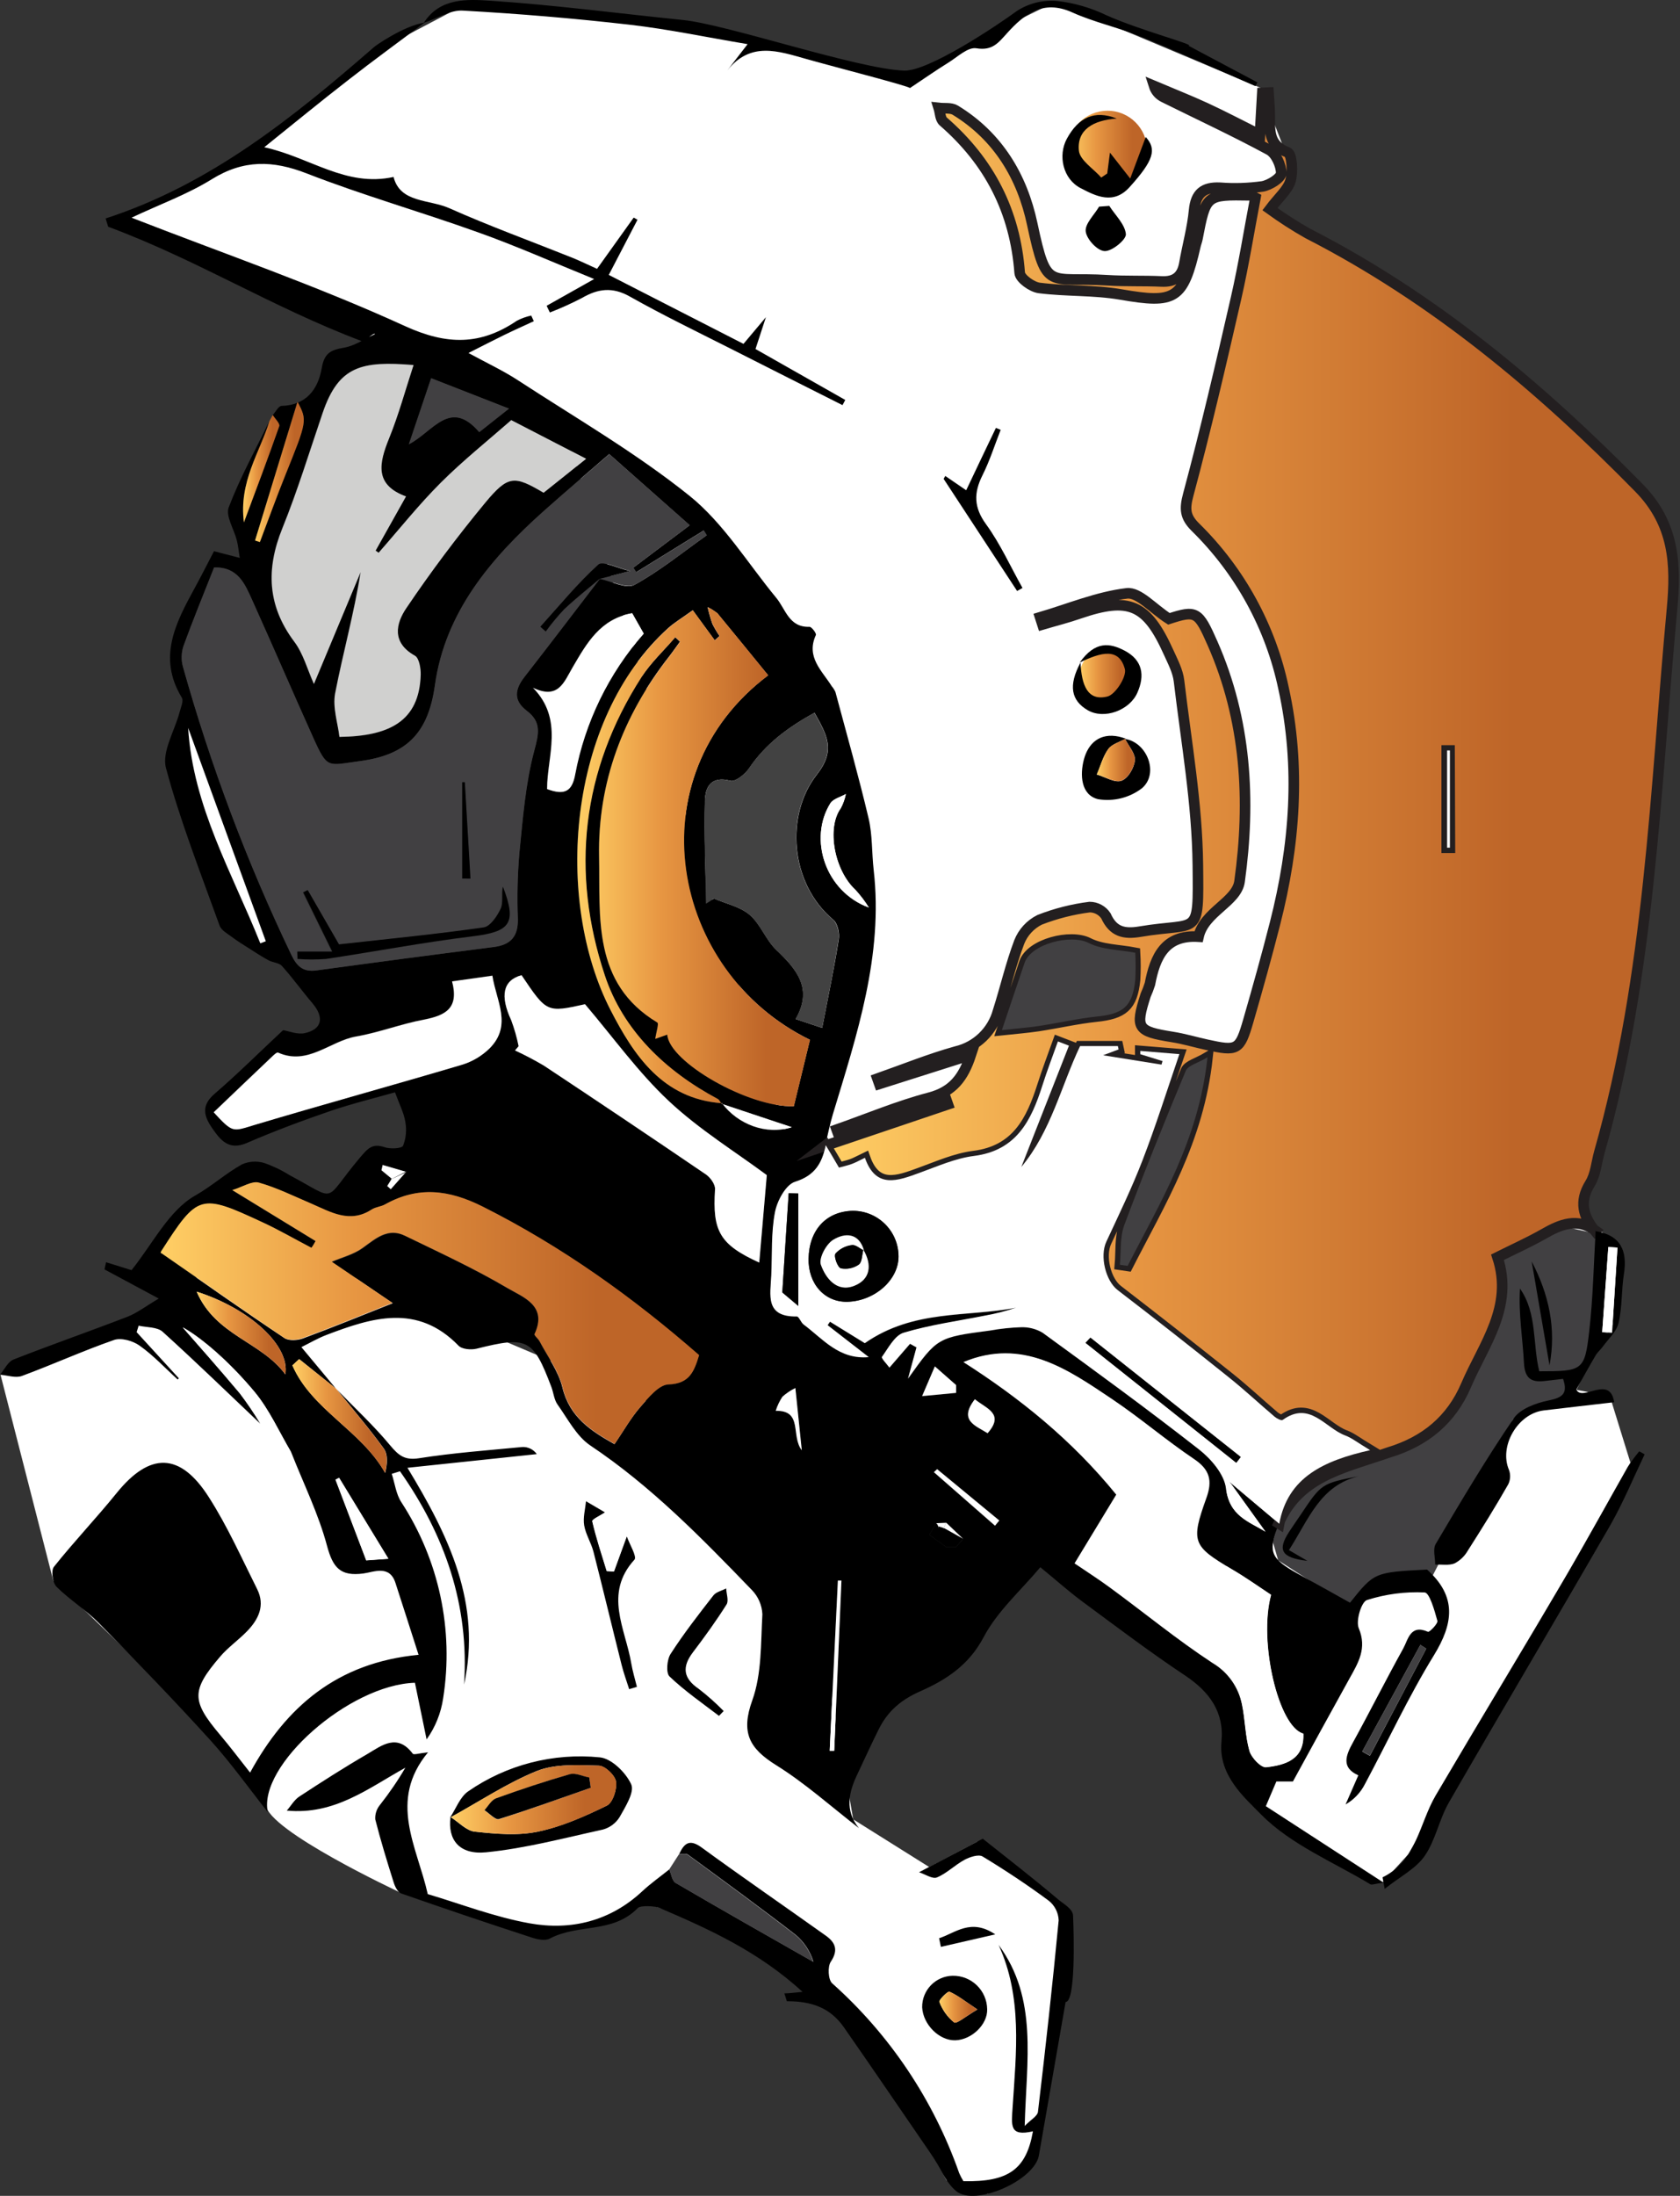 <svg width="476" height="622" viewBox="0 0 476 622" fill="none" xmlns="http://www.w3.org/2000/svg">
<rect x="0" y="0" width="476" height="622" fill="#333333" stroke="none"/>
<g clip-path="url(#clip0_210_26)">
<path d="M335.712 325.3L428.852 251.191L360.639 58.318L366.955 50.224L357.126 24.871L299.079 0.481L278.483 10.62L257.61 23.2L187.58 6.338L133.31 0.481L107.096 14.3L75.311 41.24L33.072 62.503L160.548 122.998L226.174 332.913L335.712 325.3Z" fill="white"/>
<path d="M449.894 345.926L459.398 353.238L458.279 372.95L449.894 386.757L446.694 393.696L456.114 395.452L461.96 414.334L399.065 525.173L391.726 533.23L354.612 511.197L345.457 424.148L409.952 345.926H449.894Z" fill="white"/>
<path d="M360.651 436.776C360.651 436.776 362.865 426.228 369.313 422.007C375.762 417.786 403.396 409.571 406.367 405.903C409.339 402.235 426.398 371.206 425.616 364.411C424.834 357.616 423.643 355.86 423.643 355.86L442.892 347.369L453.924 349.858L451.939 383.329C451.939 383.329 443.71 394.827 444.528 395.452C445.346 396.077 428.732 401.982 428.732 401.982L404.058 449.933C404.058 449.933 387.131 450.715 385.94 451.857C384.893 452.976 383.942 454.191 383.1 455.465L362.155 441.983L360.651 436.776Z" fill="#414042"/>
<path d="M0.12 389.306L15.074 447.66C15.074 447.66 74.854 503.909 75.311 511.197C75.768 518.486 112.979 535.876 112.979 535.876L155.627 548.637L182.395 539.015L204.411 545.762L246.121 577.886L268.161 617.574L279.71 621.483L292.631 611.861L302.809 542.467L276.931 521.649L263.288 528.865L241.742 515.347L224.333 414.334L68.887 348.584L45.572 371.976L0.12 389.306Z" fill="white"/>
<path d="M243.354 517.824C235.57 511.811 228.195 505.16 219.894 499.989C212.279 495.25 209.861 490.74 213.145 481.648C215.852 474.131 215.551 465.448 216.008 457.245C215.888 454.66 214.817 452.206 213.001 450.354C198.768 435.609 184.476 420.961 167.285 409.463C163.339 406.829 160.872 401.91 157.985 397.869C156.986 396.486 156.842 394.514 156.216 392.854C151.019 379.18 149.455 378.422 135.031 382.03C133.443 382.415 130.904 382.198 129.918 381.176C118.236 369.149 105.363 373.226 92.431 378.157C90.025 379.083 87.715 380.443 85.393 381.585L95.137 393.287L84.779 384.989L82.866 386.757C88.304 399.312 102.38 405.194 109.129 417.208C109.779 414.611 109.935 411.953 108.72 410.281C104.569 404.544 99.95 399.156 95.486 393.636C100.563 398.868 105.941 403.859 110.573 409.451C112.979 412.313 114.687 413.697 118.729 413.059C128.354 411.544 138.195 410.822 147.939 409.884C149.576 409.788 151.152 410.546 152.09 411.893L115.445 415.765C127.127 435.008 136.522 454.251 131.482 477.162C132.998 454.636 126.02 434.803 113.328 416.751L110.994 417.485C111.872 420.167 112.197 423.186 113.701 425.495C124.396 441.899 128.618 461.683 125.563 481.022C124.949 485.232 123.349 489.237 120.871 492.7L117.562 476.657C98.879 477.246 73.049 500.157 75.877 513.29C70.487 506.495 65.434 499.375 59.623 492.953C49.337 481.624 38.702 470.619 27.971 459.711C24.302 455.983 19.718 453.156 16.013 449.464C14.906 448.358 14.413 444.906 15.267 443.824C20.957 436.68 27.297 430.029 33.048 422.921C42.432 411.315 51.033 411.303 59.19 424.124C64.448 432.338 68.466 441.358 72.845 450.102C75.191 454.768 73.254 458.737 69.933 462.128C67.527 464.594 64.604 466.638 62.366 469.26C54.137 478.882 54.246 481.804 62.366 491.425C65.23 494.805 67.888 498.353 70.86 502.105C81.05 483.476 95.498 470.956 118.597 468.743C116.323 461.671 114.206 455.008 112.04 448.358C110.368 443.186 105.905 445.303 102.969 445.7C96.437 446.578 94.331 444.064 92.671 437.918C90.265 428.874 86.018 420.299 82.566 411.52C79.125 405.723 76.346 399.373 72.087 394.261C65.35 386.179 57.434 379.18 51.767 376.029C55.497 380.31 61.825 387.406 67.936 394.694C70.03 397.448 71.967 400.311 73.747 403.269C64.544 394.55 55.461 385.71 46.077 377.231C44.549 375.848 41.578 376.029 39.28 375.512L38.714 377.352L50.661 390.401L50.348 390.762C46.739 387.49 43.454 383.906 39.52 381.14C37.632 379.793 34.311 378.855 32.302 379.565C23.496 382.631 14.966 386.516 6.208 389.751C4.427 390.413 2.081 389.559 0 389.402C1.263 387.923 2.238 385.722 3.838 385.097C14.521 380.9 25.36 377.135 36.068 372.998C38.847 371.928 41.301 370.003 44.982 367.826L29.607 359.576L30.052 357.544L37.271 359.781C43.382 352.144 47.882 342.847 55.316 338.65C60.02 335.98 63.942 332.396 68.55 329.822C70.499 328.956 72.689 328.812 74.746 329.389C77.272 330.255 79.702 331.409 81.964 332.829C96.16 340.369 91.167 340.694 102.031 327.862C104.208 325.3 105.496 323.772 108.973 324.963C110.573 325.504 113.785 325.36 114.206 324.542C115.048 322.377 115.265 320.02 114.831 317.735C114.446 315.27 113.207 312.924 111.92 309.412C106.242 311.024 99.889 312.563 93.658 314.68C85.657 317.422 77.717 320.393 69.957 323.748C64.832 325.973 62.487 322.979 60.153 319.611C57.819 316.244 56.868 313.213 60.79 309.845C67.515 304.049 73.807 297.759 80.208 291.805C81.868 292.07 84.262 293.104 86.331 292.647C91.252 291.577 91.925 288.221 88.569 284.228C85.609 280.753 82.927 277.012 79.883 273.621C79.065 272.707 77.32 272.671 76.105 272.021C74.264 271.035 72.496 269.868 70.74 268.75C68.983 267.632 67.395 266.669 65.819 265.491C64.508 264.505 62.703 263.542 62.21 262.171C56.88 247.366 51.094 232.67 47.015 217.516C45.812 212.91 49.506 207.005 50.901 201.677C51.25 200.318 52.104 198.49 51.491 197.576C44.549 186.126 49.867 176.276 55.268 166.378C57.049 163.107 58.733 159.776 60.634 156.131L67.936 158.032C67.588 155.915 67.455 154.424 67.094 153.041C66.3 149.878 63.87 146.161 64.808 143.708C68.009 135.289 72.376 127.448 76.298 119.366C73.579 128.338 67.648 136.516 69.079 148.025C72.785 138.043 76.069 129.444 79.089 120.761C79.341 120.015 77.886 118.68 77.248 117.61C78.078 116.696 78.908 115 79.762 114.976C86.824 114.795 90.145 110.165 91.143 104.332C91.889 100.003 93.694 99.125 97.459 98.487C100.503 97.97 103.318 95.986 106.23 94.651C106.097 93.881 102.62 97.381 102.428 96.599C77.404 87.17 55.725 73.532 30.642 64.223L29.932 61.878C59.599 52.256 83.131 33.218 106.001 13.314C105.869 13.314 114.11 7.384 120.293 6.398C113.075 11.822 105.724 17.15 98.638 22.695C91.095 28.54 83.721 34.601 74.866 41.709C87.919 44.559 97.953 53.086 111.511 50.128C113.376 57.536 121.544 56.417 127.283 58.967C138.712 64.055 150.49 68.336 162.111 72.99C164.373 73.904 166.563 74.987 169.161 76.153C172.662 71.246 176.103 66.448 179.544 61.637L180.626 62.239L172.482 77.873L210.655 97.405L217.007 89.852C215.659 93.953 214.865 96.37 214.059 98.86L239.492 113.292L238.71 114.759C228.111 109.407 217.488 104.092 206.901 98.704C197.373 93.893 187.748 89.239 178.449 83.995C173.528 81.217 169.438 81.758 164.89 84.404C161.931 85.943 158.899 87.314 155.795 88.517L154.881 86.617L168.343 79.04C156.782 74.337 146.255 69.659 135.452 65.811C119.355 60.026 102.837 55.335 86.909 49.129C77.284 45.377 69.007 45.197 60.02 50.765C52.97 55.131 45.018 57.981 37.271 61.661C63.557 71.908 89.688 80.904 114.735 92.365C126.669 97.814 136.162 97.826 146.472 90.838C147.747 90.177 149.106 89.696 150.514 89.383L151.248 90.983C148.421 92.293 145.593 93.556 142.826 94.903C139.831 96.358 136.883 97.898 132.733 99.99C137.834 102.781 142.538 104.958 146.821 107.76C163.194 118.44 180.241 128.301 195.412 140.485C205.036 148.254 211.87 159.571 219.942 169.349C222.613 172.584 223.551 177.768 229.362 177.551C229.976 177.551 231.371 179.427 231.167 179.872C228.291 186.126 232.899 189.963 235.666 194.389C236.087 194.882 236.436 195.423 236.701 196.012C239.901 207.943 243.269 219.825 246.109 231.84C247.215 236.554 246.987 241.557 247.54 246.416C250.307 270.602 242.812 293.044 235.979 315.618C235.089 318.589 234.499 321.632 233.777 324.662L234.03 324.458C233.007 329.461 231.046 333.033 225.356 334.801C222.721 335.607 220.243 340.201 219.629 343.448C218.511 349.281 218.859 355.391 218.583 361.392C218.318 366.9 216.79 373.13 225.801 372.962C226.439 372.962 227.004 374.67 227.762 375.259C233.212 379.3 237.735 385.241 246.193 384.471L234.547 375.439L235.221 374.453L245.038 380.527C258.909 370.905 274.019 373.214 287.867 370.484C284.943 371.471 281.948 372.228 278.916 372.757C271.288 374.285 263.529 375.343 256.058 377.568C253.519 378.326 251.715 381.898 249.898 384.411C249.646 384.748 251.306 386.468 252.016 387.454L257.898 380.683L259.727 381.705L257.321 390.557C265.646 378.891 265.646 378.891 280.696 376.907C283.548 376.39 286.423 376.089 289.31 375.993C291.452 375.908 293.581 376.438 295.434 377.532C310.328 388.356 325.245 399.24 339.766 410.606C343.207 413.3 346.985 417.677 347.418 421.646C348.344 429.5 353.962 431.027 358.57 433.889L348.488 419.854L362.516 431.665L362.384 431.58C359.159 439.662 359.845 441.418 368.014 445.94L375.605 450.126C377.927 451.412 380.225 452.711 382.499 453.986C389.392 445.363 389.392 445.363 404.334 444.593C412.912 452.29 411.745 459.951 406.271 468.887C399.053 480.625 393.242 493.193 386.733 505.352C385.506 507.77 383.605 509.778 381.248 511.125L384.857 502.875C379.972 500.698 381.248 497.307 383.425 493.41C388.237 484.666 392.725 475.694 397.585 466.951C398.981 464.425 399.57 459.988 404.599 462.224C404.996 462.405 407.474 459.891 407.258 459.11C406.451 456.187 405.044 451.148 403.648 451.076C398.114 450.811 392.58 451.545 387.299 453.228C385.723 453.734 384.099 459.098 384.977 461.202C387.383 466.927 384.821 471.028 382.33 475.502C377.061 484.979 371.876 494.504 366.33 504.619H361.638L358.654 511.618L392.003 533.267C389.597 533.579 388.694 534 388.213 533.712C377.735 527.41 365.788 522.515 357.427 514.084C352.615 509.177 345.156 502.911 346.082 493.302C346.888 485.027 342.726 479.23 335.808 474.624C325.799 467.973 316.21 460.697 306.538 453.553C302.833 450.811 299.392 447.72 294.76 443.932C289.298 450.462 282.573 456.379 278.675 463.776C274.525 471.653 268.088 475.803 260.93 478.99C255.396 481.395 251.546 484.642 248.984 489.814C246.891 493.987 244.978 498.233 242.969 502.466C240.514 507.565 239.239 512.749 243.354 517.824ZM268.088 431.352L265.261 431.46L263.288 434.755L268.161 438.255H267.92H270.855L272.852 435.922L268.1 431.388L268.088 431.352ZM115.228 331.77V331.975L108.419 330.014L108.082 331.506L110.994 333.911L109.718 335.968L110.717 336.882L115.228 331.77ZM204.543 312.527C209.03 318.541 217.139 321.644 224.309 319.311L204.411 312.672C204.05 312.191 203.797 311.469 203.316 311.265C188.494 303.363 176.488 291.817 171.339 276.267C161.618 247.018 164.734 218.298 181.685 191.875C184.356 187.726 188.097 184.274 191.31 180.486L192.657 181.76C191.622 183.168 190.636 184.611 189.565 185.982C176.512 202.627 169.306 221.677 169.715 242.652C170.052 259.694 167.706 278.516 186.221 289.628C186.702 289.917 185.908 292.322 185.631 294.259L189.036 293.056C189.529 300.813 212.122 313.754 224.899 313.345C226.415 307.091 227.967 300.729 229.47 294.535C189.77 275.124 179.532 219.969 217.632 191.286C212.82 185.417 208.08 179.56 203.268 173.727C202.402 173.041 201.475 172.452 200.489 171.971C200.85 173.594 201.307 175.206 201.86 176.781C202.462 177.948 203.123 179.078 203.869 180.161L202.498 181.364L196.278 172.861C193.102 175.146 191.045 176.36 189.312 177.924C160.608 203.83 156.962 255.088 172.987 286.165C179.508 298.745 187.7 311.337 204.543 312.491V312.527ZM169.871 163.973C173.216 164.634 177.45 166.931 179.736 165.669C186.954 161.712 193.451 156.408 200.188 151.633L199.358 150.298L180.217 162.109L179.387 160.822L195.376 148.795L172.602 128.626C165.793 134.543 159.862 139.571 154.051 144.754C138.977 158.212 126.104 173.45 123.217 194.064C121.364 207.365 115.469 213.776 102.127 215.568C92.743 216.77 92.828 217.973 88.761 209.013C82.939 196.06 77.308 183.011 71.473 170.058C69.404 165.488 67.455 160.533 60.646 160.75C57.698 168.23 54.631 175.627 51.936 183.119C51.346 184.984 51.298 186.992 51.828 188.88C59.684 216.915 69.957 244.203 82.529 270.458C84.081 273.717 85.85 275.389 89.591 274.884C106.362 272.599 123.132 270.386 139.915 268.245C144.727 267.619 146.821 265.19 146.712 260.259C146.472 254.041 146.616 247.811 147.145 241.606C148.12 231.912 148.854 222.05 151.344 212.741C152.643 207.859 153.486 204.575 149.239 201.352C145.353 198.405 145.882 195.242 148.613 191.731C155.831 182.458 162.942 173.101 170.088 163.78L169.871 163.973ZM89.411 351.59C89.05 352.24 88.689 352.877 88.316 353.515C83.708 351.109 79.185 348.463 74.469 346.299C56.796 338.072 56.171 338.289 45.692 354.609C45.487 354.922 45.596 355.451 45.692 354.958C57.53 363.208 68.935 371.254 80.581 379.011C81.784 379.853 84.298 379.709 85.862 379.12C94.368 375.969 102.765 372.529 111.294 369.149L94.079 357.471C96.99 356.269 100.287 355.403 102.825 353.563C106.542 350.869 109.959 347.754 114.855 350.123C124.48 354.814 134.381 359.372 143.729 364.892C148.12 367.478 155.206 369.835 151.416 377.917C151.248 378.29 152.451 379.216 152.848 379.973C155.11 384.291 158.238 388.392 159.344 393.01C161.353 401.321 167.248 405.242 174.106 409.078C176.608 405.41 178.677 401.706 181.408 398.555C183.658 395.969 186.618 392.289 189.361 392.193C195.376 392 196.651 388.416 198.047 383.894C179.243 367.442 159.128 353.058 136.691 341.801C127.127 336.99 118.417 335.98 109.021 341.211C107.818 341.849 106.374 341.921 105.279 342.63C99.059 346.695 93.658 343.316 88.112 340.947C83.215 338.866 78.391 336.461 73.314 335.029C71.353 334.476 68.743 336.232 65.771 337.146L89.411 351.59ZM96.172 208.785C110.284 208.568 118.789 204.383 119.162 191.213C119.162 189.361 118.729 186.403 117.526 185.789C110.946 182.097 112.125 176.721 115.12 172.271C122.074 161.964 129.533 152.018 137.449 142.397C143.957 134.567 145.678 134.712 153.967 139.595C158.081 136.311 162.184 133.016 165.997 129.973L144.799 119.029C138.303 124.742 131.217 130.394 124.829 136.756C118.441 143.118 113.063 149.986 107.216 156.6L106.374 155.987L114.976 140.593C106.001 137.322 107.36 131.212 110.164 124.176C112.907 117.429 114.819 110.346 117.105 103.382C102.404 102.179 95.907 103.611 91.372 116.912C87.642 127.844 84.274 138.933 79.943 149.625C75.287 161.135 75.672 171.502 83.275 181.688C85.862 185.128 87.029 189.638 88.882 193.715L102.115 162.037C100.274 173.787 97.123 184.996 94.897 196.373C94.199 200.426 95.739 204.936 96.172 208.724V208.785ZM304.457 442.837C307.849 445.146 311.362 447.383 314.695 449.849C324.319 456.945 333.631 464.558 343.628 471.112C347.959 473.674 350.979 477.956 351.953 482.886C352.855 487.228 352.843 491.798 354.059 496.02C354.612 497.932 357.343 500.83 358.787 500.602C364.212 499.989 369.614 498.401 369.301 491.089C362.251 489.188 356.537 464.991 360.158 451.773C356.549 449.368 352.94 446.77 349.078 444.557C337.95 437.979 337.36 436.812 341.86 424.352C343.616 419.542 342.87 416.342 338.359 413.324C330.431 407.996 323.14 401.718 315.2 396.39C302.508 387.863 289.743 378.915 273.021 385.867C288.973 396.077 303.735 407.948 316.331 423.414L304.457 442.837ZM232.947 291.156C234.668 282.244 236.364 274.222 237.639 266.128C237.928 264.348 237.35 261.57 236.099 260.536C223.78 250.205 222.457 230.854 231.455 219.404C236.869 212.513 234.319 208.219 230.782 201.893C223.383 205.982 216.971 210.637 212.255 217.636C211.112 219.32 208.357 221.533 206.961 221.16C201.391 219.681 199.743 223.06 199.743 226.969C199.49 236.59 199.923 246.284 200.08 255.954L202.293 254.51C205.722 255.99 209.716 256.807 212.423 259.129C215.503 261.762 216.983 266.212 219.942 269.027C225.741 274.547 230.433 280.019 225.452 288.654L232.947 291.156ZM146.941 296.339L145.918 297.542C148.733 298.841 151.476 300.284 154.135 301.86C169.498 312.046 184.813 322.317 200.056 332.696C201.259 333.55 202.678 335.511 202.594 336.858C201.812 348.776 203.942 352.492 215.118 357.628C215.84 349.209 216.562 340.79 217.259 332.853C208.369 326.238 198.083 319.912 189.445 311.818C180.807 303.724 173.805 293.934 165.757 284.457C154.929 286.862 154.929 286.862 147.771 276.231C142.502 277.674 141.611 282.04 144.848 289.003C145.738 291.384 146.436 293.838 146.941 296.339ZM128.089 277.987C130.086 285.708 126.068 287.608 120.257 288.714C113.725 289.917 107.409 292.431 100.864 293.525C93.465 294.824 87.245 301.824 78.8 298.083C78.475 297.951 77.669 298.661 77.2 299.106C71.618 304.397 66.048 309.725 60.55 314.981C66.011 320.994 65.879 320.489 72.027 318.589C91.588 312.732 111.294 307.332 130.868 301.523C133.816 300.633 136.51 299.033 138.712 296.881C145.196 290.362 140.625 283.507 139.506 276.291L128.089 277.987ZM182.347 179.463C181.24 177.491 180.157 175.579 179.086 173.69C170.088 175.206 166.19 182.229 162.244 188.904C159.705 193.234 158.177 198.177 150.971 194.785C159.826 203.769 154.953 214.161 154.953 223.469C159.922 225.285 162.051 224.083 162.917 219.32C165.721 204.527 172.446 190.768 182.395 179.463H182.347ZM144.174 115.722L122.134 107.11L115.818 125.824C122.772 122.216 127.476 112.703 135.753 122.384L144.174 115.722ZM53.271 206.187C54.655 228.472 65.759 247.234 73.723 267.162L75.275 266.585C67.972 246.476 60.658 226.356 53.319 206.223L53.271 206.187ZM80.845 389.306C82.229 381.224 70.848 370.713 55.725 365.878C61.103 378.35 74.06 380.022 80.845 389.306ZM246.181 257.072C245.074 255.292 243.799 253.62 242.379 252.069C236.364 246.5 234.162 234.486 238.229 228.929C238.902 227.667 239.384 226.32 239.66 224.912C238.156 225.778 236.051 226.271 235.257 227.558C229.037 237.601 233.777 252.514 246.181 257.072ZM72.267 153.101L73.615 153.546C76.021 147.208 78.283 140.833 80.833 134.567C86.981 119.305 87.089 119.077 84.274 113.833L72.267 153.101ZM110.043 441.526L96.088 418.579L95.089 419.109L103.787 441.959L110.043 441.526ZM404.094 466.999L402.445 465.941C396.947 476.007 391.461 486.074 385.976 496.14L388.141 497.343L404.094 466.999ZM238.409 447.756H237.386L235.077 495.935H236.352L238.409 447.756ZM227.173 410.846C226.475 404.027 225.861 398.098 225.356 393.215C224.021 393.864 222.793 394.694 221.687 395.68C220.869 396.919 220.231 398.254 219.786 399.673C227.557 399.457 224.021 406.709 227.173 410.798V410.846ZM265.514 416.198L264.587 417.052L281.899 432.206L283.102 430.738L265.514 416.198ZM276.209 396.39C271.541 402.403 276.365 403.835 279.818 406.011C284.751 400.395 279.385 398.988 276.209 396.342V396.39ZM270.891 394.586V392.385L264.876 387.093L261.267 395.512L270.891 394.586Z" fill="black"/>
<path d="M222.24 564.644C223.684 564.644 225.127 564.404 227.389 564.211C214.949 552.858 201.379 546.664 186.93 540.459C185.547 539.857 181.481 539.677 180.723 540.459C173.504 547.831 164.012 544.764 155.699 549.154C154.388 549.851 152.09 549.31 150.478 548.769C138.171 544.764 125.899 540.615 113.664 536.333C112.702 535.997 111.908 534.409 111.547 533.23C109.682 527.313 107.854 521.372 106.326 515.359C106.23 513.879 106.699 512.424 107.637 511.282C110.284 507.926 112.702 504.402 114.855 500.71C104.281 506.579 94.813 514.156 81.254 512.869C82.457 511.51 83.371 509.802 84.863 508.852C91.179 504.715 97.555 500.626 104.112 496.825C108.178 494.42 112.534 490.884 116.937 496.741C117.237 497.15 118.789 496.621 121.28 496.356C109.875 510.115 118.176 523.044 121.196 536.526C130.435 539.256 140.071 543.008 150.069 544.8C161.799 546.905 172.927 544.175 181.998 535.696C184.404 533.459 187.087 531.571 189.649 529.514C190.227 530.813 190.443 532.737 191.442 533.315C204.387 540.892 217.44 548.276 230.469 555.696C229.567 552.726 227.822 550.068 225.44 548.071C215.407 540.314 205.157 532.846 194.931 525.353C194.365 524.932 193.258 525.257 192.404 525.233C193.8 522.238 195.268 520.759 198.756 523.296C210.402 531.787 222.276 539.953 234.006 548.312C236.64 550.2 237.615 552.341 235.401 555.66C234.451 557.055 234.643 560.772 235.786 561.794C252.136 576.382 264.515 594.88 271.77 615.554C272.119 616.347 272.516 617.117 272.973 617.851C285.689 618.091 290.754 614.567 292.667 603.719C285.954 605.235 286.579 602.144 286.916 596.78C287.915 581.386 289.731 565.691 282.934 550.91C294.17 566.148 290.802 583.611 290.333 602.192C292.089 600.4 293.942 599.402 294.086 598.211C296.228 580.171 298.237 562.047 299.957 543.934C299.873 541.769 298.838 539.737 297.142 538.39C291.127 533.928 284.823 529.755 278.386 525.858C277.268 525.185 274.777 526.002 273.298 526.796C270.567 528.263 268.281 530.633 265.466 531.799C264.202 532.328 262.121 530.885 260.401 530.332L278.447 520.831C284.763 525.87 292.474 531.799 299.873 538.077C301.281 539.28 303.951 540.651 304.036 542.623C304.312 549.238 304.697 567.086 301.918 567.086C299.344 581.843 296.853 596.203 294.351 610.551C293.148 617.574 276.305 625.151 270.879 620.629C267.836 618.067 266.272 613.774 263.926 610.334C255.613 598.271 247.444 586.184 239.035 574.158C235.185 568.685 229.891 566.845 222.938 566.869L222.24 564.644Z" fill="black"/>
<path d="M312.878 200.811C316.838 200.811 320.048 197.004 320.048 192.308C320.048 187.612 316.838 183.805 312.878 183.805C308.918 183.805 305.708 187.612 305.708 192.308C305.708 197.004 308.918 200.811 312.878 200.811Z" fill="url(#paint0_linear_210_26)"/>
<path d="M120.053 6.494C124.672 -0.722 132.444 -0.216 139.073 0.216C157.263 1.419 175.369 3.825 193.511 5.665C206.071 6.939 243.053 19.555 256.178 20C263.132 20.229 282.754 7.06 288.143 3.091C291.524 0.914 295.518 -0.072 299.524 0.277C304.385 0.83 309.1 2.201 313.504 4.33C323.284 8.695 338.948 12.748 336.759 12.965L356.26 23.332L355.707 24.402C344.879 19.7 334.124 14.781 323.224 10.367C316.86 7.781 309.991 6.314 303.771 3.5C295.518 -0.216 290.201 4.017 285.34 9.393C282.85 12.147 281.166 14.432 276.618 13.674C274.212 13.29 271.289 16.14 268.726 17.727C265.021 20.025 261.448 22.538 257.814 24.944C257.417 24.354 237.062 19.135 228.4 16.693C220.423 14.456 212.64 11.678 206.059 19.964L211.822 12.508C200.188 10.559 189.361 8.262 178.401 7C162.713 5.208 146.977 3.885 131.181 3.007C127.548 2.766 123.77 5.292 120.053 6.494Z" fill="black"/>
<path d="M233.693 324.59L268.582 312.804C268.389 312.227 268.185 311.601 267.992 311.084L237.567 321.379L237.062 319.984C245.82 316.905 254.446 313.273 263.409 310.916C269.929 309.196 272.961 305.263 275.078 298.793L249.14 307.031L248.611 305.54C256.034 302.93 263.36 299.947 270.916 297.843C276.654 296.496 281.202 292.13 282.766 286.441C284.847 279.923 286.375 273.212 288.781 266.85C289.864 264.108 291.921 261.871 294.556 260.548C299.115 258.768 303.879 257.553 308.74 256.94C310.592 256.952 312.325 257.89 313.347 259.429C315.368 263.915 318.424 264.661 322.972 263.903C339.814 261.053 339.598 265.96 339.393 245.069C339.213 227.655 336.109 210.252 334.052 192.873C333.727 190.083 332.271 187.377 331.092 184.755C324.933 171.093 319.904 168.964 305.828 173.775C302.387 174.977 298.85 175.855 295.362 176.89L294.712 174.869C302.881 172.464 310.941 169.072 319.278 168.074C322.659 167.665 326.653 172.404 331.189 175.29C338.912 172.776 339.55 173.149 343.568 182.278C353.108 203.926 354.395 226.777 351.207 249.688C350.377 255.521 341.174 258.287 339.586 265.322C330.034 264.733 327.279 271.059 325.811 278.744C325.474 279.815 325.065 280.849 324.608 281.871C321.576 291.3 322.202 292.13 332.163 293.73C335.447 294.247 338.672 295.221 341.932 295.93C350.606 297.843 351.268 297.53 353.698 289.111C356.332 279.971 358.907 270.795 361.253 261.582C366.883 239.537 368.628 217.312 363.659 194.894C360.014 177.587 351.34 161.736 338.708 149.336C335.748 146.414 335.58 144.201 336.674 140.124C341.631 121.675 345.962 103.057 350.221 84.44C352.374 75.011 353.902 65.426 355.695 56.021C355.021 55.684 354.66 55.323 354.287 55.323C341.679 55.119 341.679 55.119 339.261 67.638C339.129 68.288 338.864 68.913 338.72 69.563C335.231 84.885 332.933 86.076 317.498 83.406C309.931 82.107 302.087 82.54 294.447 81.566C292.378 81.301 289.034 78.908 288.913 77.284C287.614 59.917 280.36 45.774 267.258 34.409C266.38 33.651 266.392 31.883 265.983 30.584C267.559 30.764 269.436 30.452 270.663 31.209C282.814 38.618 289.623 50.067 292.474 63.477C296.589 82.804 297.046 78.318 313.744 79.389C318.845 79.713 323.994 79.485 329.107 79.725C332.909 79.906 334.93 78.306 335.58 74.602C336.458 69.575 337.853 64.62 338.335 59.556C338.792 54.746 340.993 52.966 345.661 53.182C349.667 53.495 353.71 53.363 357.692 52.809C359.737 52.461 362.997 50.404 363.009 49.045C363.009 46.808 361.493 43.489 359.605 42.467C349.836 37.175 339.742 32.496 329.781 27.553C328.446 26.928 327.435 25.773 326.99 24.366C331.874 26.435 336.819 28.371 341.643 30.596C346.467 32.821 351.532 35.491 356.982 38.209C357.223 33.879 357.439 30.091 357.656 26.314L359.4 26.23C359.532 28.419 359.773 30.596 359.773 32.773C359.773 37.066 359.412 41.083 364.838 43.164C366.041 43.621 366.39 48.769 365.608 51.294C364.826 53.82 362.155 56.105 359.809 59.232C363.262 61.721 366.835 64.031 370.54 66.123C406.259 84.404 436.432 109.696 464.379 138.187C474.412 148.41 474.917 159.836 473.75 172.38C468.938 223.95 467.482 275.978 453.166 326.322C452.312 329.317 452.107 332.696 450.519 335.234C447.343 340.357 448.546 344.531 451.939 348.704L452.071 348.572C446.934 344.879 442.242 346.732 437.43 349.498C433.207 351.903 428.744 353.899 424.293 356.124C428.925 370.28 420.323 380.839 415.402 392.373C411.18 402.259 403.733 408.296 393.627 411.375C392.989 411.568 392.424 411.796 391.726 412.013C380.213 415.933 367.81 418.531 362.287 431.496L362.42 431.58C364.826 418.351 375.124 413.684 388.165 410.738C384.556 408.561 382.944 407.25 381.115 406.577C375.413 404.472 371.082 396.631 363.406 402.163C363.033 402.439 361.722 401.778 361.108 401.261C356.753 397.569 352.591 393.66 348.14 390.112C337.709 381.789 327.218 373.563 316.668 365.433C313.263 362.811 311.555 355.812 313.456 351.747C317.005 344.11 320.674 336.509 323.718 328.667C327.435 319.046 330.515 309.184 334.16 298.6L323.08 297.698V298.624L329.384 300.573L329.095 301.571L312.553 298.925L316.968 297.302L316.764 296.351H306.057C300.679 307.645 297.792 320.477 289.419 330.58L302.905 296.231L299.777 295.028C298.297 299.19 296.709 303.315 295.374 307.524C292.222 317.434 288.059 325.949 275.944 327.477C270.723 328.138 265.682 330.399 260.666 332.215C254.362 334.524 248.214 336.894 245.098 327.994C243.342 328.836 242.379 329.389 241.357 329.75C240.334 330.111 238.95 330.435 237.747 330.772C236.364 328.403 235.161 326.406 233.958 324.386L233.693 324.59ZM283.872 291.781C287.482 291.396 290.826 291.132 294.159 290.639C299.657 289.809 305.094 288.534 310.604 287.957C318.232 287.163 320.806 285.07 321.588 277.578C321.733 275.016 321.733 272.442 321.588 269.88C317.053 269.003 312.204 269.051 308.355 267.09C303.35 264.529 292.077 267.319 290.225 272.731C288.228 278.768 286.218 284.818 283.872 291.781ZM342.124 299.49C339.333 301.15 336.638 301.788 336.001 303.291C329.986 317.807 324.03 332.408 318.52 347.152C317.257 350.532 317.654 354.537 317.317 358.253L319.519 358.578C328.746 340.49 339.598 323.063 342.124 299.49ZM410.698 212.573H409.904V240.126H410.807L410.698 212.573Z" fill="url(#paint1_linear_210_26)" stroke="#231F20" stroke-width="3" stroke-miterlimit="10"/>
<path d="M451.975 348.716C459.109 349.834 461.166 354.176 460.108 360.887C459.386 365.481 459.639 370.244 458.592 374.73C458.014 377.219 455.656 379.3 454.056 381.525C453.467 382.343 452.637 383.016 452.131 383.87C450.399 386.793 448.775 389.763 446.621 393.588C448.222 397.196 456.15 389.27 457.353 397.196C450.519 397.99 443.951 398.723 437.382 399.517C429.959 400.431 424.678 409.68 427.541 416.354C428.034 417.689 427.962 419.169 427.337 420.444C423.727 426.794 419.829 433.036 415.883 439.229C415.005 440.757 413.718 442.008 412.154 442.837C410.542 443.499 408.545 443.114 406.644 443.186C406.644 441.214 405.922 438.784 406.8 437.317C413.923 425.29 421.045 413.264 428.901 401.754C430.741 399.048 435.18 397.424 438.717 396.703C442.724 395.897 444.3 394.742 442.868 390.581L437.514 391.194C433.689 391.615 432.016 390.28 431.788 386.059C431.427 379.108 430.224 372.204 430.657 365C435.602 372.036 434.194 380.731 436.131 388.428C448.402 388.428 449.004 388.272 450.279 377.099C451.374 367.634 451.542 358.073 452.107 348.548L451.975 348.716ZM458.279 353.394L455.693 353.238L453.96 377.352L456.751 377.508C457.269 369.474 457.786 361.44 458.279 353.394Z" fill="black"/>
<path d="M392.328 535.035C391.81 532.16 391.69 531.787 391.738 531.763C401.423 527.025 402.109 516.513 406.788 508.552C419.276 487.336 432.053 466.278 444.504 445.074C450.243 435.321 455.608 425.35 461.203 415.513C462.201 413.973 463.284 412.506 464.451 411.099L465.979 411.953C462.803 418.603 459.963 425.483 456.354 431.845C441.196 458.147 425.688 484.246 410.53 510.548C407.763 515.359 406.752 521.228 403.648 525.726C401.182 529.298 396.755 531.523 392.328 535.035Z" fill="black"/>
<path d="M313.792 53.808C319.991 53.808 325.017 48.784 325.017 42.587C325.017 36.39 319.991 31.366 313.792 31.366C307.593 31.366 302.568 36.39 302.568 42.587C302.568 48.784 307.593 53.808 313.792 53.808Z" fill="url(#paint2_linear_210_26)"/>
<path d="M313.72 49.141C313.937 47.518 314.141 45.882 314.49 43.236L320.229 50.572C322.057 45.702 323.441 42.01 324.632 38.81C327.76 42.286 326.942 45.377 320.06 52.99C315.489 58.065 310.568 55.588 306.129 53.267C301.172 50.681 299.692 44.054 302.279 39.291C305.551 33.278 310.063 31.089 316.427 33.579C309.69 34.06 305.118 36.766 305.684 42.659C305.948 45.389 309.798 47.758 312.024 50.296L313.72 49.141Z" fill="black"/>
<path d="M318.785 209.314C325.017 210.276 328.47 219.116 323.537 223.289C320 225.983 315.513 227.101 311.122 226.38C306.213 225.177 305.973 219.428 307.091 215.171C308.294 210.601 311.555 207.474 317.065 208.664C317.714 208.809 318.34 209.025 318.966 209.23C317.257 210.192 315.056 210.757 314.021 212.176C312.505 214.257 311.807 216.987 310.761 219.392C313.167 220.09 315.813 221.797 317.702 221.172C319.591 220.547 321.311 217.564 321.54 215.447C321.781 213.499 319.784 211.358 318.785 209.314Z" fill="black"/>
<path d="M306.141 187.678C306.454 194.1 308.15 198.67 313.756 197.299C316.03 196.758 319.278 191.646 318.713 189.518C317.077 183.384 312.036 184.707 305.924 187.666C310.304 181.532 314.406 182.073 318.653 184.31C323.754 186.992 324.415 191.334 322.262 196.193C320.072 201.232 312.818 203.89 308.162 201.16C303.506 198.43 302.628 194.208 306.141 187.678Z" fill="black"/>
<path d="M273.755 138.873C276.702 132.667 279.421 126.93 282.176 121.206L283.523 121.759C281.827 126.064 280.432 130.514 278.362 134.64C275.872 139.619 275.884 143.696 279.385 148.506C283.439 154.075 286.315 160.533 289.707 166.547L288.179 167.4L267.366 135.65L267.824 134.82L273.755 138.873Z" fill="black"/>
<path d="M314.298 58.318C315.994 60.976 318.737 63.525 319.001 66.316C319.146 67.855 315.08 71.21 312.986 71.126C310.893 71.042 307.885 67.747 307.621 65.57C307.356 63.393 310.027 60.892 311.41 58.534L314.298 58.318Z" fill="black"/>
<path d="M385.157 418.11C373.993 420.684 370.793 430.426 365.199 439.085L370.432 442.128C362.973 441.262 361.915 439.073 365.223 433.938C366.306 432.266 367.473 430.642 368.579 428.983C374.438 420.215 374.438 420.215 385.157 418.11Z" fill="black"/>
<path d="M439.03 386.757L433.977 357.327C438.85 366.612 440.991 376.365 439.03 386.757Z" fill="black"/>
<path d="M127.5 514.866C129.184 512.34 130.327 509.009 132.661 507.409C143.548 499.868 156.77 496.465 169.955 497.788C173.264 498.1 177.342 502.117 178.846 505.437C179.832 507.626 177.186 511.787 175.549 514.721C174.479 516.441 172.794 517.692 170.846 518.233C159.862 520.639 148.878 523.573 137.725 524.68C130.062 525.437 126.814 521.071 127.644 514.685C129.942 516.128 132.119 518.582 134.525 518.834C140.432 519.46 146.64 520.037 152.355 518.834C159.116 517.427 165.66 514.505 171.916 511.462C173.6 510.632 174.84 506.832 174.515 504.655C174.25 502.863 171.399 500.181 169.642 500.133C163.784 499.989 157.383 499.568 152.138 501.636C143.572 505.1 135.692 510.416 127.5 514.866Z" fill="black"/>
<path d="M192.356 525.269C193.21 525.269 194.317 524.968 194.882 525.389C205.108 532.882 215.334 540.35 225.392 548.108C227.774 550.104 229.518 552.762 230.421 555.733C217.392 548.312 204.338 540.928 191.394 533.351C190.395 532.774 190.191 530.849 189.601 529.55C190.527 528.131 191.442 526.7 192.356 525.269Z" fill="#414042"/>
<path d="M95.45 393.636C99.902 399.156 104.521 404.544 108.684 410.281C109.887 411.953 109.743 414.611 109.093 417.208C102.344 405.182 88.268 399.313 82.83 386.757L84.743 384.989L95.126 393.275L95.45 393.636Z" fill="url(#paint3_linear_210_26)"/>
<path d="M177.583 435.188C178.377 437.449 180.53 440.937 179.76 441.791C170.99 451.412 177.21 461.359 178.858 471.16C179.231 473.397 179.917 475.598 180.458 477.811L178.268 478.473C177.547 476.2 176.717 473.963 176.139 471.653C173.444 460.95 170.882 450.222 168.151 439.542C167.489 436.98 165.937 434.623 165.516 432.061C165.155 429.873 165.817 427.515 166.033 425.242L171.399 428.393C170.196 429.247 167.694 430.378 167.79 430.907C168.897 435.718 170.449 440.324 171.88 445.014L173.913 445.159L177.583 435.188Z" fill="black"/>
<path d="M270.699 577.934C266.139 578.066 261.544 573.508 261.279 568.601C261.207 563.754 265.069 559.75 269.917 559.653C275.234 559.569 279.614 563.803 279.698 569.118C279.698 569.142 279.698 569.154 279.698 569.179C279.806 573.448 275.343 577.766 270.699 577.934ZM276.931 569.203C273.418 566.869 271.349 565.198 269.003 564.163C268.533 563.947 265.935 566.569 266.163 567.05C267.006 569.335 268.449 571.343 270.338 572.883C271.06 573.364 273.658 571.115 276.931 569.203Z" fill="black"/>
<path d="M203.713 486.037C198.985 482.429 194.004 478.978 189.697 474.877C188.651 473.878 188.964 470.066 190.01 468.478C193.704 462.73 197.926 457.318 202.137 451.906C202.895 450.931 204.543 450.583 205.746 449.933C205.818 451.473 206.528 453.409 205.854 454.479C202.919 459.134 199.683 463.608 196.35 467.997C193.186 472.159 193.535 475.358 197.974 478.388C200.477 480.313 202.835 482.417 205.036 484.666L203.713 486.037Z" fill="black"/>
<path d="M73.747 403.197C71.967 400.239 70.03 397.376 67.936 394.622C61.825 387.334 55.497 380.19 51.767 375.957C57.434 379.108 65.35 386.107 72.087 394.189C76.346 399.3 79.125 405.651 82.566 411.447L73.747 403.197Z" fill="white"/>
<path d="M177.583 435.188L173.973 445.159L171.94 445.014C170.509 440.324 168.957 435.669 167.85 430.907C167.718 430.378 170.172 429.247 171.459 428.393L177.583 435.188Z" fill="white"/>
<path d="M77.284 117.55C77.934 118.62 79.377 119.955 79.125 120.701C76.105 129.384 72.821 137.983 69.115 147.965C67.635 136.456 73.567 128.277 76.334 119.305L77.284 117.55Z" fill="url(#paint4_linear_210_26)"/>
<path d="M266.079 549.022C270.759 547.506 275.054 543.285 281.984 547.927L266.585 551.463L266.079 549.022Z" fill="black"/>
<path d="M170.112 163.768C162.978 173.089 155.856 182.446 148.637 191.707C145.906 195.206 145.377 198.369 149.263 201.328C153.51 204.551 152.667 207.834 151.368 212.717C148.878 222.062 148.144 231.96 147.17 241.582C146.64 247.787 146.496 254.029 146.736 260.259C146.845 265.19 144.812 267.619 139.939 268.245C123.157 270.374 106.374 272.587 89.615 274.884C85.874 275.389 84.106 273.681 82.553 270.458C69.982 244.203 59.708 216.915 51.852 188.88C51.322 186.992 51.37 184.984 51.96 183.119C54.679 175.627 57.722 168.23 60.67 160.75C67.479 160.533 69.428 165.488 71.498 170.058C77.332 183.011 82.963 196.06 88.785 209.013C92.852 218.033 92.767 216.83 102.151 215.568C115.493 213.776 121.4 207.365 123.241 194.064C126.128 173.438 139.001 158.2 154.075 144.754C159.886 139.571 165.817 134.543 172.626 128.626L195.46 148.759L179.471 160.786L180.302 162.073L199.442 150.262L200.272 151.597C193.511 156.408 187.039 161.676 179.82 165.633C177.535 166.835 173.3 164.598 169.943 163.937L178.557 161.724C175.104 160.942 170.846 158.765 169.606 159.896C163.675 165.272 158.574 171.538 153.185 177.491L154.701 178.838C156.289 176.649 158.009 174.568 159.862 172.596C163.074 169.517 166.659 166.703 170.112 163.768ZM87.101 252.129L85.778 252.839C88.316 258.034 90.867 263.23 94.007 269.616H84.129L84.19 271.697C86.873 271.889 89.579 271.889 92.262 271.697C106.085 269.628 119.836 266.994 133.707 265.298C144.475 263.987 146.363 261.69 142.369 251.239C141.912 253.332 142.538 255.725 141.744 257.481C140.793 259.598 138.832 262.508 136.932 262.773C123.542 264.661 110.079 265.972 95.919 267.583C93.333 262.869 90.241 257.493 87.185 252.129H87.101ZM130.928 248.858H133.274C132.745 239.753 132.216 230.649 131.674 221.545H130.928V248.858Z" fill="#414042"/>
<path d="M233.958 324.386C235.161 326.394 236.364 328.403 237.711 330.736C238.914 330.399 240.178 330.135 241.32 329.714C242.463 329.293 243.306 328.8 245.062 327.958C248.178 336.858 254.325 334.488 260.629 332.179C265.646 330.363 270.687 328.102 275.908 327.441C288.023 325.913 292.186 317.398 295.338 307.488C296.673 303.279 298.261 299.154 299.741 294.992L302.869 296.195L289.382 330.544C297.804 320.441 300.643 307.609 306.021 296.315H316.728L316.932 297.265L312.553 298.913L329.095 301.559L329.384 300.561L323.08 298.612V297.686L334.16 298.588C330.551 309.16 327.435 319.034 323.718 328.655C320.698 336.497 317.005 344.098 313.456 351.735C311.555 355.824 313.263 362.799 316.668 365.421C327.291 373.563 337.793 381.814 348.176 390.148C352.627 393.696 356.79 397.605 361.145 401.297C361.758 401.814 363.069 402.5 363.442 402.199C371.118 396.667 375.473 404.508 381.151 406.613C382.98 407.286 384.58 408.597 388.201 410.774C375.16 413.721 364.862 418.387 362.456 431.616L348.428 419.806L358.51 433.841C353.902 430.979 348.284 429.452 347.358 421.598C346.888 417.629 343.147 413.252 339.706 410.558C325.185 399.192 310.267 388.332 295.374 377.484C293.521 376.39 291.392 375.86 289.25 375.945C286.363 376.041 283.487 376.341 280.636 376.859C265.586 378.843 265.586 378.843 257.261 390.509L259.667 381.657L257.838 380.635L252.004 387.382C251.294 386.396 249.597 384.676 249.886 384.339C251.703 381.826 253.495 378.254 256.046 377.496C263.469 375.271 271.228 374.213 278.904 372.685C281.936 372.156 284.931 371.398 287.855 370.412C274.007 373.142 258.897 370.785 245.026 380.455L235.161 374.381L234.487 375.367L246.133 384.399C237.711 385.169 233.152 379.228 227.702 375.187C226.896 374.598 226.379 372.878 225.741 372.89C216.73 373.058 218.258 366.876 218.523 361.32C218.799 355.307 218.45 349.209 219.569 343.376C220.183 340.129 222.661 335.535 225.296 334.729C230.962 332.961 232.923 329.389 233.958 324.386ZM254.59 355.956C254.614 348.812 248.852 343.003 241.705 342.979C241.669 342.979 241.621 342.979 241.585 342.979C234.102 343.16 229.266 348.403 229.109 356.521C228.977 363.737 233.705 368.921 240.166 368.741C247.841 368.5 254.566 362.559 254.59 355.956ZM308.956 378.915L307.585 380.37L350.281 414.334L351.544 412.71L308.956 378.915ZM226.186 369.907V338.072L223.467 338C222.878 347.116 222.264 356.245 221.663 366.095L226.186 369.907Z" fill="white"/>
<path d="M204.543 312.491C187.7 311.289 179.507 298.769 173.023 286.177C156.998 255.064 160.644 203.805 189.348 177.936C191.081 176.372 193.138 175.158 196.314 172.873L202.534 181.376L203.905 180.173C203.16 179.09 202.498 177.96 201.896 176.793C201.343 175.218 200.886 173.606 200.525 171.983C201.511 172.464 202.438 173.053 203.304 173.739C208.116 179.572 212.928 185.429 217.668 191.298C179.568 219.993 189.806 275.136 229.506 294.547C228.003 300.741 226.451 307.103 224.935 313.357C212.158 313.766 189.565 300.825 189.072 293.068L185.667 294.271C185.944 292.334 186.738 289.929 186.257 289.64C167.742 278.528 170.088 259.706 169.751 242.664C169.342 221.689 176.548 202.639 189.601 185.994C190.672 184.623 191.658 183.18 192.693 181.772L191.346 180.498C188.097 184.286 184.356 187.714 181.721 191.887C164.77 218.346 161.654 247.03 171.375 276.279C176.524 291.829 188.53 303.375 203.352 311.277C203.833 311.529 204.086 312.203 204.447 312.684L204.543 312.491Z" fill="url(#paint5_linear_210_26)"/>
<path d="M89.411 351.53L65.819 337.098C68.79 336.184 71.401 334.428 73.362 334.981C78.439 336.413 83.263 338.818 88.16 340.899C93.706 343.304 99.108 346.647 105.327 342.582C106.422 341.873 107.914 341.801 109.069 341.163C118.416 335.931 127.115 336.942 136.739 341.752C159.176 353.034 179.291 367.418 198.095 383.846C196.699 388.368 195.46 391.952 189.409 392.145C186.666 392.241 183.706 395.921 181.456 398.507C178.726 401.658 176.644 405.362 174.154 409.03C167.297 405.194 161.402 401.273 159.392 392.962C158.286 388.368 155.158 384.243 152.896 379.925C152.499 379.168 151.296 378.242 151.464 377.869C155.254 369.787 148.168 367.43 143.777 364.844C134.429 359.336 124.528 354.777 114.759 350.039C109.887 347.633 106.47 350.785 102.729 353.479C100.19 355.319 96.894 356.136 93.983 357.387L111.198 369.065C102.668 372.445 94.271 375.884 85.766 379.035C84.202 379.625 81.735 379.769 80.484 378.927C68.899 371.134 57.494 363.088 45.596 354.874C45.596 355.367 45.451 354.874 45.596 354.525C56.074 338.205 56.7 337.988 74.373 346.214C79.089 348.403 83.612 351.025 88.22 353.43C88.689 352.865 89.05 352.18 89.411 351.53Z" fill="url(#paint6_linear_210_26)"/>
<path d="M96.172 208.724C95.739 204.9 94.199 200.426 94.969 196.397C97.171 185.02 100.323 173.811 102.187 162.061L88.954 193.739C87.101 189.614 85.934 185.104 83.348 181.712C75.744 171.526 75.359 161.159 80.015 149.649C84.346 138.957 87.715 127.869 91.444 116.936C95.98 103.635 102.476 102.203 117.177 103.406C114.892 110.37 112.979 117.453 110.236 124.2C107.385 131.236 106.025 137.346 115.048 140.617L106.434 155.963L107.276 156.576C113.123 149.926 118.645 142.974 124.889 136.732C131.133 130.49 138.363 124.705 144.86 119.005L166.057 129.949C162.208 133.04 158.105 136.335 154.027 139.571C145.738 134.688 144.018 134.543 137.509 142.373C129.533 152.018 122.074 161.964 115.156 172.211C112.125 176.661 110.946 182.037 117.562 185.729C118.765 186.403 119.247 189.337 119.199 191.153C118.79 204.323 110.284 208.544 96.172 208.724Z" fill="#D0D0CF"/>
<path d="M304.457 442.837L316.271 423.366C303.711 407.9 288.949 396.029 272.961 385.818C289.683 378.867 302.448 387.815 315.14 396.342C323.08 401.67 330.37 407.948 338.299 413.276C342.81 416.294 343.556 419.445 341.799 424.304C337.324 436.764 337.914 437.93 349.018 444.509C352.831 446.77 356.441 449.32 360.098 451.725C356.489 464.955 362.191 489.14 369.241 491.041C369.53 498.353 364.152 499.94 358.726 500.554C357.283 500.722 354.552 497.884 353.998 495.972C352.795 491.75 352.795 487.18 351.893 482.838C350.919 477.907 347.899 473.626 343.568 471.064C333.57 464.51 324.319 456.897 314.634 449.801C311.362 447.383 307.849 445.147 304.457 442.837Z" fill="white"/>
<path d="M232.947 291.156L225.404 288.654C230.385 280.019 225.693 274.547 219.894 269.027C216.935 266.212 215.455 261.811 212.375 259.129C209.668 256.807 205.674 255.99 202.245 254.51L200.032 255.954C199.875 246.332 199.442 236.615 199.695 226.969C199.791 223.06 201.391 219.681 206.913 221.16C208.309 221.533 211.064 219.32 212.207 217.636C216.923 210.637 223.335 205.982 230.734 201.893C234.271 208.219 236.821 212.513 231.407 219.404C222.409 230.854 223.732 250.205 236.051 260.536C237.254 261.57 237.88 264.348 237.591 266.128C236.364 274.222 234.668 282.244 232.947 291.156Z" fill="#424242"/>
<path d="M146.941 296.339C146.436 293.838 145.738 291.384 144.848 289.003C141.611 282.04 142.502 277.674 147.771 276.231C154.917 286.85 154.917 286.85 165.757 284.457C173.769 293.874 180.783 303.7 189.445 311.83C198.107 319.96 208.369 326.262 217.259 332.865C216.562 340.85 215.84 349.233 215.118 357.64C203.941 352.54 201.812 348.788 202.594 336.87C202.678 335.523 201.307 333.562 200.056 332.708C184.813 322.329 169.51 312.058 154.135 301.872C151.476 300.296 148.733 298.853 145.918 297.554L146.941 296.339Z" fill="white"/>
<path d="M128.089 277.987L139.506 276.387C140.625 283.603 145.196 290.458 138.712 296.977C136.51 299.13 133.815 300.729 130.868 301.619C111.294 307.428 91.588 312.828 72.027 318.685C65.879 320.537 66.011 320.994 60.55 315.077C66.047 309.821 71.618 304.494 77.2 299.202C77.669 298.757 78.475 297.999 78.8 298.179C87.221 301.92 93.465 294.92 100.864 293.621C107.408 292.479 113.725 290.013 120.257 288.811C126.116 287.608 130.134 285.708 128.089 277.987Z" fill="white"/>
<path d="M182.395 179.463C172.47 190.793 165.757 204.563 162.978 219.368C162.111 224.179 159.982 225.381 155.013 223.517C155.013 214.209 159.826 203.818 151.031 194.834C158.25 198.225 159.765 193.282 162.304 188.952C166.202 182.278 170.1 175.254 179.147 173.739C180.205 175.579 181.288 177.491 182.395 179.463Z" fill="white"/>
<path d="M144.222 115.758L135.801 122.42C127.524 112.799 122.82 122.228 115.866 125.86L122.182 107.146L144.222 115.758Z" fill="#414042"/>
<path d="M53.319 206.223C60.658 226.356 67.985 246.488 75.311 266.621L73.759 267.199C65.807 247.27 54.703 228.508 53.319 206.223Z" fill="white"/>
<path d="M80.845 389.306C74.06 380.022 61.103 378.35 55.725 365.878C70.848 370.713 82.229 381.224 80.845 389.306Z" fill="url(#paint7_linear_210_26)"/>
<path d="M246.181 257.072C233.777 252.514 229.037 237.601 235.257 227.558C236.063 226.272 238.156 225.778 239.66 224.912C239.383 226.32 238.902 227.667 238.229 228.929C234.162 234.486 236.34 246.501 242.379 252.069C243.799 253.62 245.074 255.292 246.181 257.072Z" fill="white"/>
<path d="M72.267 153.101L84.298 113.833C87.113 119.077 87.005 119.305 80.857 134.567C78.331 140.833 76.045 147.208 73.639 153.546L72.267 153.101Z" fill="url(#paint8_linear_210_26)"/>
<path d="M110.043 441.526L103.751 442.007L95.053 419.157L96.052 418.627L110.043 441.526Z" fill="white"/>
<path d="M404.094 466.999L388.141 497.307L385.976 496.104C391.462 486.037 396.947 475.971 402.445 465.905L404.094 466.999Z" fill="#414042"/>
<path d="M238.409 447.708L236.364 495.887H235.089L237.398 447.708H238.409Z" fill="white"/>
<path d="M227.172 410.798C224.02 406.709 227.557 399.457 219.786 399.625C220.231 398.206 220.868 396.871 221.686 395.632C222.793 394.646 224.02 393.816 225.356 393.167C225.861 398.05 226.475 403.979 227.172 410.798Z" fill="white"/>
<path d="M204.411 312.636L224.333 319.274C217.115 321.608 209.054 318.493 204.567 312.491L204.411 312.636Z" fill="white"/>
<path d="M265.514 416.15L283.127 430.69L281.924 432.158L264.612 417.004L265.514 416.15Z" fill="white"/>
<path d="M276.209 396.342C279.385 398.988 284.751 400.395 279.818 405.963C276.365 403.786 271.541 402.379 276.209 396.342Z" fill="white"/>
<path d="M270.892 394.538L261.267 395.452L264.876 387.033L270.892 392.325V394.538Z" fill="white"/>
<path d="M272.852 435.85L270.855 438.255H267.92H268.16L263.288 434.755L265.261 431.46C265.598 431.713 265.802 432.097 265.827 432.518L265.959 432.795L265.839 432.326L267.487 432.855L272.852 435.85Z" fill="black"/>
<path d="M110.994 333.887L108.082 331.482L108.419 329.99L115.228 331.975L110.741 334.067L110.994 333.887Z" fill="white"/>
<path d="M115.228 331.77L110.717 336.858L109.719 335.944L110.994 333.887L110.741 334.067C112.233 333.298 113.725 332.528 115.228 331.77Z" fill="white"/>
<path d="M272.852 435.85L267.487 432.831L267.282 432.975L268.088 431.316L272.852 435.85Z" fill="white"/>
<path d="M115.228 331.77C113.725 332.528 112.233 333.298 110.741 334.067L115.228 331.975V331.77Z" fill="black"/>
<path d="M265.827 432.506C265.803 432.097 265.598 431.713 265.261 431.46L268.088 431.352C267.824 431.905 267.559 432.446 267.282 432.999L267.487 432.855L265.839 432.326L265.827 432.506Z" fill="white"/>
<path d="M267.282 432.999C267.559 432.446 267.824 431.905 268.088 431.352C267.824 431.893 267.559 432.446 267.282 432.999Z" fill="black"/>
<path d="M283.872 291.781C286.218 284.818 288.227 278.768 290.297 272.731C292.149 267.319 303.422 264.529 308.427 267.09C312.252 269.051 317.101 269.003 321.66 269.881C321.805 272.442 321.805 275.016 321.66 277.578C320.878 285.07 318.304 287.199 310.676 287.957C305.166 288.534 299.729 289.809 294.231 290.639C290.826 291.132 287.445 291.396 283.872 291.781Z" fill="#414042"/>
<path d="M342.124 299.49C339.598 323.063 328.746 340.49 319.495 358.578L317.293 358.253C317.654 354.537 317.293 350.532 318.496 347.152C324.006 332.408 329.913 317.807 335.977 303.291C336.638 301.787 339.333 301.15 342.124 299.49Z" fill="#414042"/>
<path d="M410.806 212.573V240.114H410.012V212.573H410.806Z" fill="white"/>
<path d="M458.279 353.394C457.774 361.416 457.268 369.45 456.751 377.508L453.96 377.352L455.692 353.238L458.279 353.394Z" fill="white"/>
<path d="M318.785 209.314C319.784 211.358 321.733 213.499 321.54 215.423C321.324 217.54 319.507 220.535 317.702 221.148C315.898 221.761 313.107 220.066 310.761 219.368C311.807 216.963 312.505 214.257 314.021 212.152C315.056 210.733 317.257 210.168 318.966 209.206L318.785 209.314Z" fill="url(#paint9_linear_210_26)"/>
<path d="M127.5 514.866C135.692 510.38 143.572 505.1 152.186 501.636C157.431 499.568 163.832 499.989 169.691 500.133C171.447 500.133 174.298 502.863 174.563 504.655C174.888 506.832 173.649 510.668 171.964 511.462C165.708 514.505 159.164 517.475 152.403 518.834C146.688 520.037 140.48 519.46 134.573 518.834C132.167 518.582 129.99 516.128 127.692 514.685L127.5 514.866ZM167.381 506.447L166.96 503.536C165.107 503.188 163.05 502.141 161.438 502.61C154.388 504.619 147.434 506.952 140.553 509.442C139.229 509.923 138.351 511.655 137.268 512.797C138.652 513.699 140.36 515.623 141.359 515.311C150.105 512.544 158.719 509.406 167.381 506.399V506.447Z" fill="url(#paint10_linear_210_26)"/>
<path d="M276.931 569.203C273.634 571.115 271.06 573.364 270.338 572.883C268.449 571.343 267.006 569.335 266.163 567.05C265.935 566.557 268.57 563.947 269.003 564.163C271.349 565.198 273.418 566.869 276.931 569.203Z" fill="url(#paint11_linear_210_26)"/>
<path d="M87.185 252.129C90.289 257.493 93.381 262.869 96.052 267.499C110.212 265.924 123.722 264.613 137.064 262.689C138.916 262.424 140.877 259.513 141.876 257.397C142.67 255.641 142.044 253.248 142.502 251.155C146.496 261.606 144.607 263.903 133.84 265.214C119.968 266.91 106.169 269.544 92.394 271.612C89.712 271.805 87.005 271.805 84.322 271.612L84.262 269.532H94.139C90.999 263.146 88.448 257.95 85.91 252.754L87.185 252.129Z" fill="black"/>
<path d="M170.112 163.768C166.659 166.703 163.074 169.517 159.778 172.632C157.925 174.604 156.204 176.685 154.616 178.874L153.101 177.527C158.49 171.574 163.591 165.308 169.522 159.932C170.725 158.801 175.02 160.978 178.473 161.76L169.859 163.973L170.112 163.768Z" fill="black"/>
<path d="M130.964 248.858V221.569H131.698C132.228 230.673 132.757 239.777 133.298 248.882L130.964 248.858Z" fill="black"/>
<path d="M254.578 355.956C254.578 362.559 247.841 368.524 240.141 368.741C233.681 368.921 228.953 363.689 229.085 356.521C229.242 348.403 234.078 343.16 241.561 342.979C248.707 342.931 254.53 348.68 254.578 355.824C254.578 355.872 254.578 355.908 254.578 355.956ZM244.617 353.996L244.821 354.224C243.378 349.053 239.371 349.101 236.051 351.145C234.078 352.348 231.949 356.353 232.574 358.169C233.909 362.006 237.037 366.155 241.994 364.182C246.638 362.487 247.191 358.301 244.617 353.996Z" fill="black"/>
<path d="M308.944 378.915L351.532 412.71L350.269 414.334L307.573 380.37L308.944 378.915Z" fill="black"/>
<path d="M226.174 369.907L221.65 366.095C222.288 356.245 222.853 347.116 223.455 338L226.174 338.072V369.907Z" fill="black"/>
<path d="M265.839 432.326L265.959 432.795C265.959 432.795 265.839 432.53 265.827 432.518L265.839 432.326Z" fill="white"/>
<path d="M167.381 506.399C158.719 509.405 150.105 512.544 141.359 515.263C140.36 515.575 138.652 513.651 137.268 512.749C138.351 511.546 139.229 509.875 140.553 509.393C147.434 506.904 154.388 504.583 161.438 502.562C163.05 502.093 165.047 503.14 166.96 503.488L167.381 506.399Z" fill="black"/>
<path d="M244.617 353.996C247.143 358.301 246.638 362.414 241.994 364.242C237.037 366.155 233.91 362.006 232.574 358.229C231.949 356.413 234.078 352.408 236.051 351.205C239.371 349.161 243.378 349.113 244.821 354.284C243.618 353.719 242.415 352.54 241.356 352.721C239.564 352.937 237.916 353.791 236.713 355.126C236.183 355.908 237.314 358.999 238.24 359.287C240.021 359.636 241.862 359.251 243.341 358.217C244.28 357.495 244.232 355.439 244.617 353.996Z" fill="white"/>
<path d="M244.617 353.996C244.232 355.439 244.28 357.495 243.342 358.169C241.862 359.203 240.021 359.588 238.241 359.239C237.314 358.951 236.183 355.86 236.713 355.078C237.916 353.743 239.564 352.889 241.357 352.673C242.391 352.492 243.654 353.671 244.821 354.236L244.617 353.996Z" fill="black"/>
</g>
<defs>
<linearGradient id="paint0_linear_210_26" x1="305.708" y1="192.308" x2="320.048" y2="192.308" gradientUnits="userSpaceOnUse">
<stop stop-color="#FFCF65"/>
<stop offset="0.36" stop-color="#E79642"/>
<stop offset="0.81" stop-color="#BE6528"/>
</linearGradient>
<linearGradient id="paint1_linear_210_26" x1="233.693" y1="227.973" x2="474.195" y2="227.973" gradientUnits="userSpaceOnUse">
<stop stop-color="#FFCF65"/>
<stop offset="0.36" stop-color="#E79642"/>
<stop offset="0.81" stop-color="#BE6528"/>
</linearGradient>
<linearGradient id="paint2_linear_210_26" x1="302.568" y1="42.587" x2="325.017" y2="42.587" gradientUnits="userSpaceOnUse">
<stop stop-color="#FFCF65"/>
<stop offset="0.36" stop-color="#E79642"/>
<stop offset="0.81" stop-color="#BE6528"/>
</linearGradient>
<linearGradient id="paint3_linear_210_26" x1="82.83" y1="401.099" x2="109.587" y2="401.099" gradientUnits="userSpaceOnUse">
<stop stop-color="#FFCF65"/>
<stop offset="0.36" stop-color="#E79642"/>
<stop offset="0.81" stop-color="#BE6528"/>
</linearGradient>
<linearGradient id="paint4_linear_210_26" x1="68.882" y1="132.758" x2="79.154" y2="132.758" gradientUnits="userSpaceOnUse">
<stop stop-color="#FFCF65"/>
<stop offset="0.36" stop-color="#E79642"/>
<stop offset="0.81" stop-color="#BE6528"/>
</linearGradient>
<linearGradient id="paint5_linear_210_26" x1="163.569" y1="242.675" x2="229.506" y2="242.675" gradientUnits="userSpaceOnUse">
<stop stop-color="#FFCF65"/>
<stop offset="0.36" stop-color="#E79642"/>
<stop offset="0.81" stop-color="#BE6528"/>
</linearGradient>
<linearGradient id="paint6_linear_210_26" x1="45.531" y1="371.953" x2="198.095" y2="371.953" gradientUnits="userSpaceOnUse">
<stop stop-color="#FFCF65"/>
<stop offset="0.36" stop-color="#E79642"/>
<stop offset="0.81" stop-color="#BE6528"/>
</linearGradient>
<linearGradient id="paint7_linear_210_26" x1="55.725" y1="377.592" x2="80.959" y2="377.592" gradientUnits="userSpaceOnUse">
<stop stop-color="#FFCF65"/>
<stop offset="0.36" stop-color="#E79642"/>
<stop offset="0.81" stop-color="#BE6528"/>
</linearGradient>
<linearGradient id="paint8_linear_210_26" x1="72.267" y1="133.69" x2="86.03" y2="133.69" gradientUnits="userSpaceOnUse">
<stop stop-color="#FFCF65"/>
<stop offset="0.36" stop-color="#E79642"/>
<stop offset="0.81" stop-color="#BE6528"/>
</linearGradient>
<linearGradient id="paint9_linear_210_26" x1="310.761" y1="215.243" x2="321.553" y2="215.243" gradientUnits="userSpaceOnUse">
<stop stop-color="#FFCF65"/>
<stop offset="0.36" stop-color="#E79642"/>
<stop offset="0.81" stop-color="#BE6528"/>
</linearGradient>
<linearGradient id="paint10_linear_210_26" x1="127.5" y1="509.767" x2="174.615" y2="509.767" gradientUnits="userSpaceOnUse">
<stop stop-color="#FFCF65"/>
<stop offset="0.36" stop-color="#E79642"/>
<stop offset="0.81" stop-color="#BE6528"/>
</linearGradient>
<linearGradient id="paint11_linear_210_26" x1="266.149" y1="568.55" x2="276.931" y2="568.55" gradientUnits="userSpaceOnUse">
<stop stop-color="#FFCF65"/>
<stop offset="0.36" stop-color="#E79642"/>
<stop offset="0.81" stop-color="#BE6528"/>
</linearGradient>
<clipPath id="clip0_210_26">
<rect width="476" height="622" fill="white"/>
</clipPath>
</defs>
</svg>
